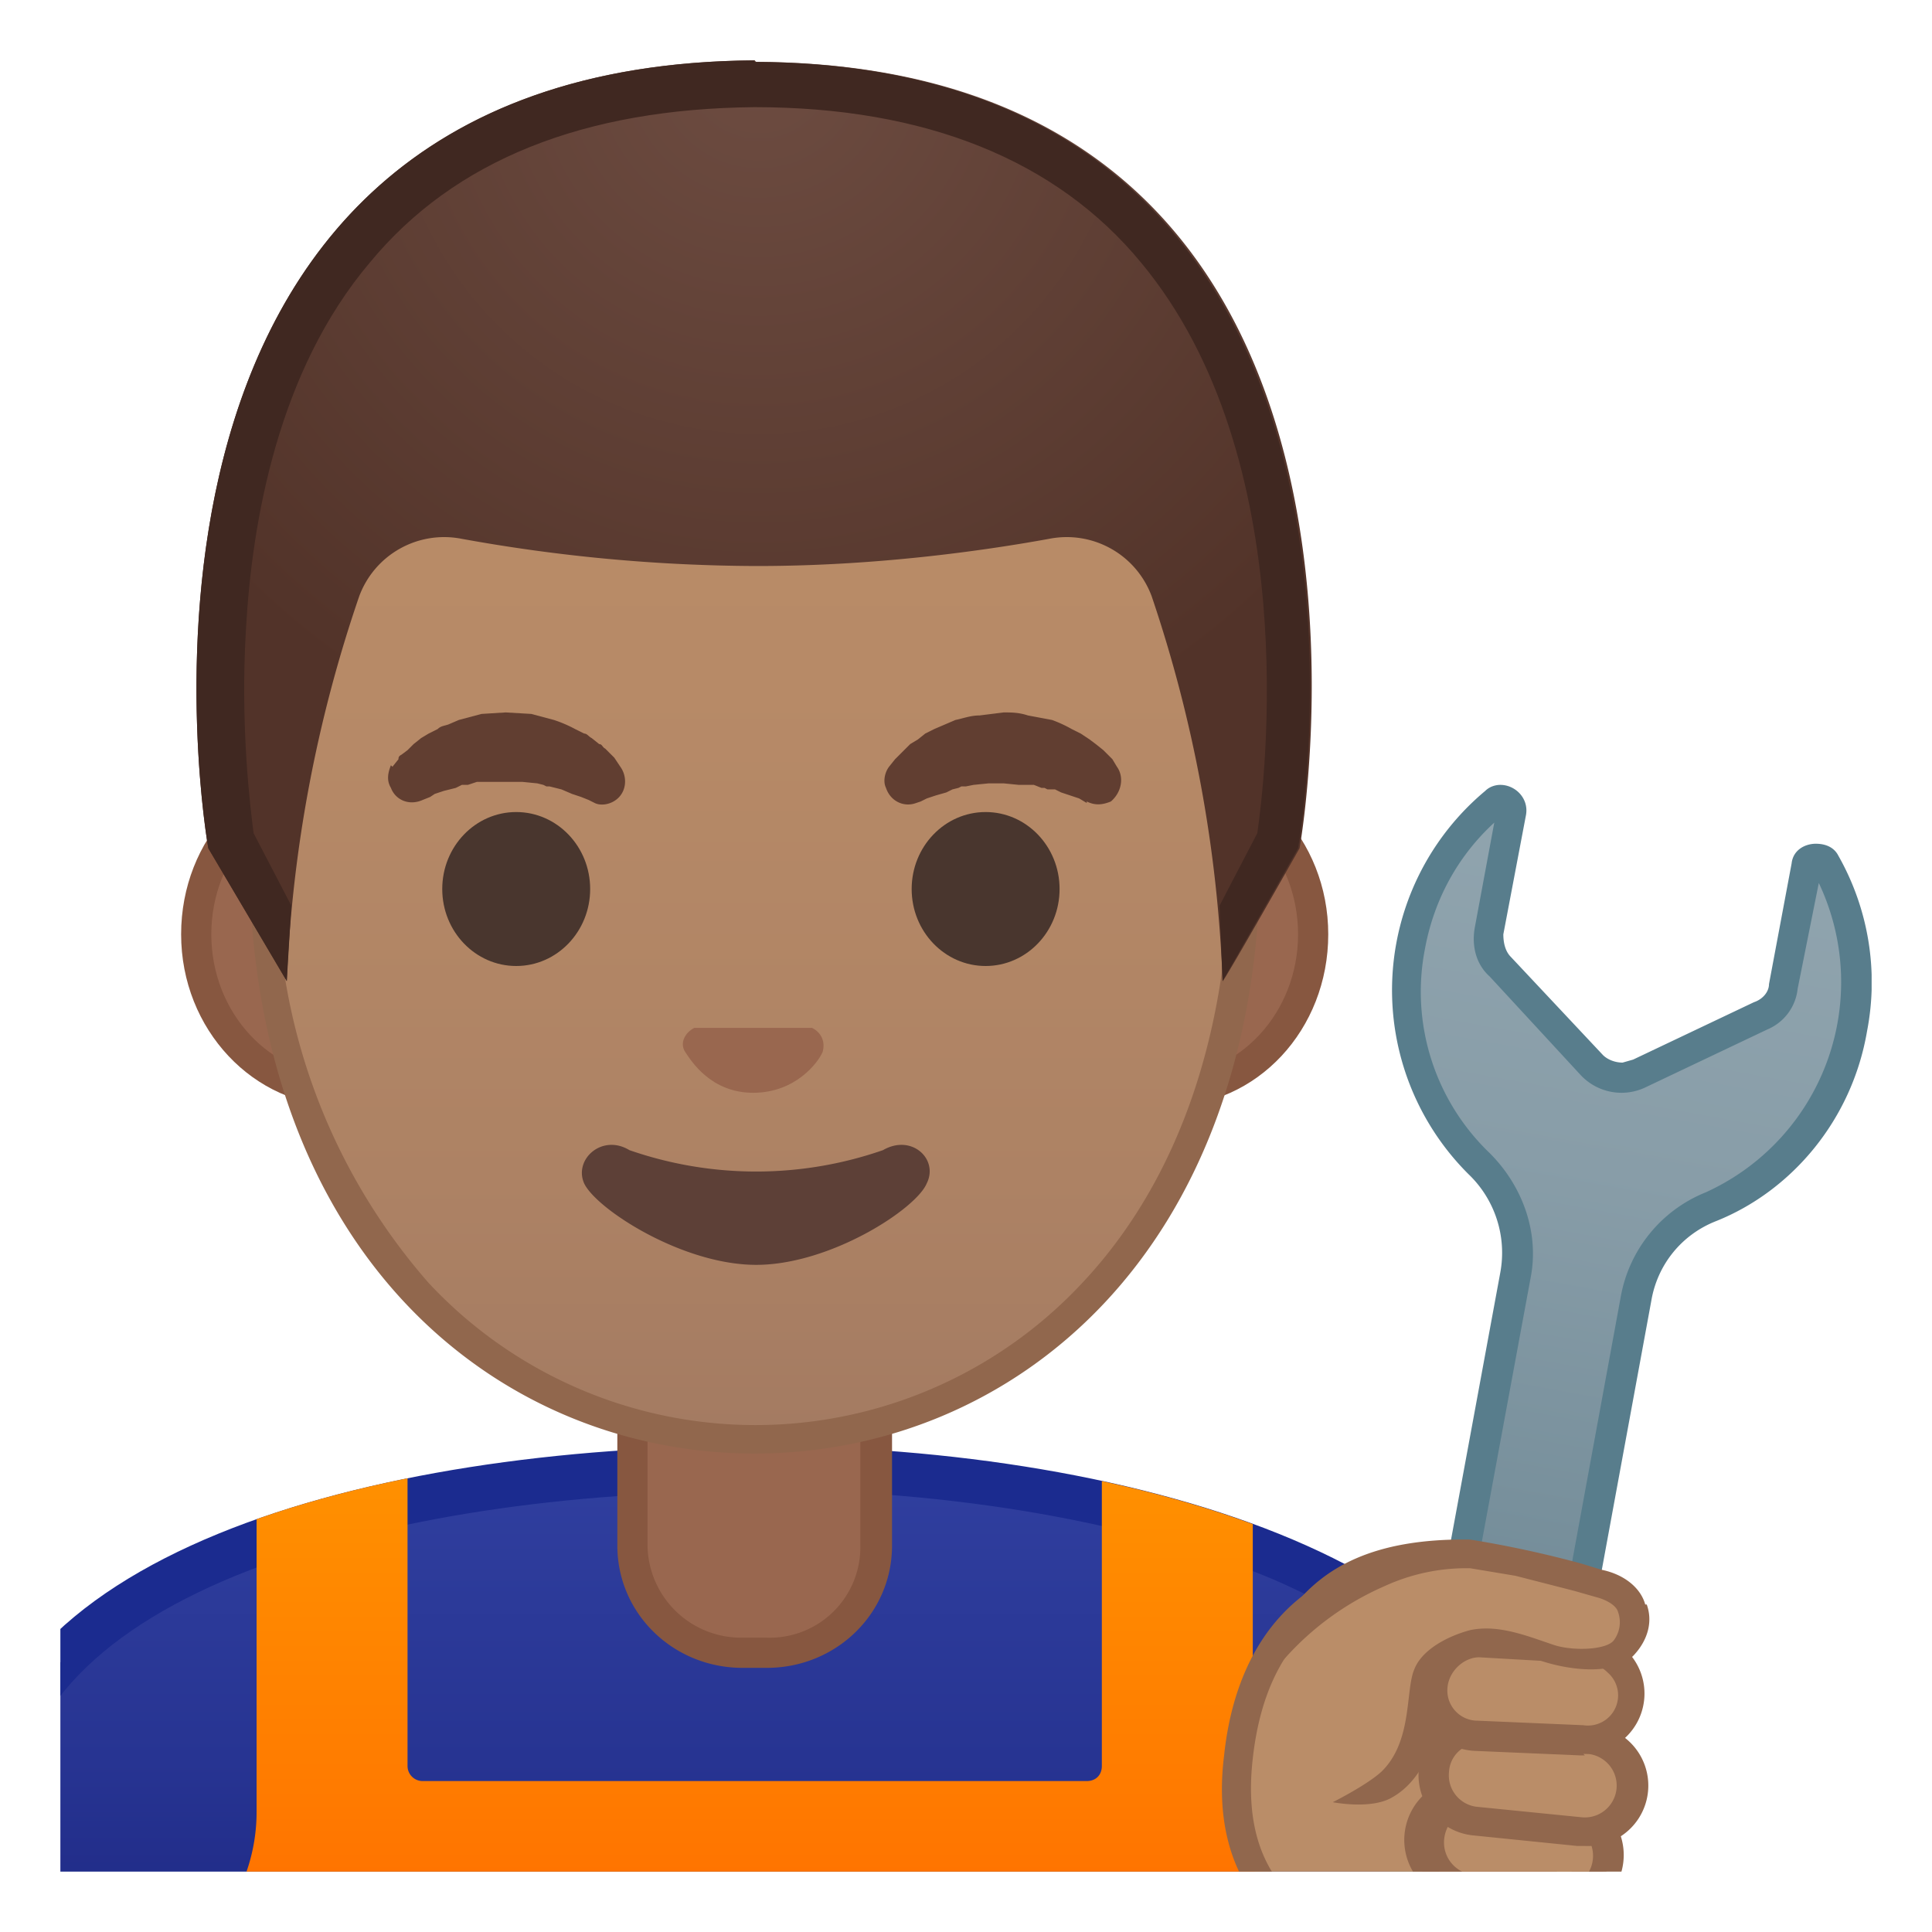 <svg viewBox="0 0 128 128" xmlns="http://www.w3.org/2000/svg" xmlns:xlink="http://www.w3.org/1999/xlink"><defs><path id="a" d="M4 4h120v120H4z"/></defs><clipPath id="b"><use xlink:href="#a"/></clipPath><g clip-path="url(#b)"><linearGradient id="c" x1="50" x2="50" y1="97.2" y2="136.1" gradientUnits="userSpaceOnUse"><stop stop-color="#303F9F" offset="0"/><stop stop-color="#273492" offset=".5"/><stop stop-color="#1A237E" offset="1"/></linearGradient><path d="M-.5 136v-15.2c0-16.2 25.4-23.5 50.5-23.6h.1c25 0 50.4 8.1 50.4 23.6v15.3H-.5z" fill="url(#c)"/><path d="M50.1 98.7c13 0 25.5 2.2 34.4 6 6.6 2.9 14.5 8 14.5 16.1v13.8H1v-13.8c0-15.2 24.6-22 49-22h.1m0-3H50c-25.5 0-52 7.2-52 25v16.8h104v-16.8c0-16.8-26.3-25-51.9-25z" fill="#1B2B8F"/></g><g clip-path="url(#b)"><defs><path id="d" d="M-2 120.8v16.8h104v-16.8c0-16.8-26.4-25-52-25-25.5 0-52 7.2-52 25z"/></defs><clipPath id="e"><use xlink:href="#d"/></clipPath><linearGradient id="f" x1="50" x2="50" y1="96.9" y2="128.9" gradientUnits="userSpaceOnUse"><stop stop-color="#FF9100" offset="0"/><stop stop-color="#FF7A00" offset=".7"/><stop stop-color="#FF6E00" offset="1"/></linearGradient><path d="M83 120v-20a83 83 0 0 0-10-2.7V117c0 .6-.4 1-1 1H28a1 1 0 0 1-1-1V97.3c-3.5.7-7 1.7-10 2.7v20a12 12 0 0 1-.6 3.8l-4.6 13.5h76.4l-4.6-13.5a12 12 0 0 1-.6-3.8z" clip-path="url(#e)" fill="url(#f)"/></g><g clip-path="url(#b)"><path d="M49.2 109.5c-4 0-7.3-3.2-7.3-7.1v-9h16.2v9c0 4-3.3 7.1-7.3 7.1h-1.6z" fill="#99674F"/><path d="M57 94.4v8a6 6 0 0 1-6.2 6.1h-1.6a6.2 6.2 0 0 1-6.3-6.1v-8h14.2m2-2H40.9v10c0 4.5 3.7 8.1 8.3 8.1h1.6c4.6 0 8.3-3.6 8.3-8.1v-10z" fill="#875740"/></g><g clip-path="url(#b)"><path d="M22.7 72.3c-5.4 0-9.7-4.7-9.7-10.4s4.3-10.4 9.7-10.4h54.6c5.4 0 9.7 4.7 9.7 10.4s-4.3 10.4-9.7 10.4H22.7z" fill="#99674F"/><path d="M77.3 52.5c4.8 0 8.7 4.2 8.7 9.4s-3.9 9.4-8.7 9.4H22.7c-4.8 0-8.7-4.2-8.7-9.4s3.9-9.4 8.7-9.4h54.6m0-2H22.7c-6 0-10.7 5.1-10.7 11.4 0 6.3 4.8 11.4 10.7 11.4h54.6c6 0 10.7-5.1 10.7-11.4 0-6.3-4.8-11.4-10.7-11.4z" fill="#875740"/><linearGradient id="g" x1="50" x2="50" y1="94.6" y2="12.9" gradientUnits="userSpaceOnUse"><stop stop-color="#A47B62" offset="0"/><stop stop-color="#AD8264" offset=".2"/><stop stop-color="#B78A67" offset=".6"/><stop stop-color="#BA8D68" offset="1"/></linearGradient><path d="M50 95.3c-15.7 0-32.5-12.1-32.5-38.8a52 52 0 0 1 10-32.1C33.5 16.6 41.7 12 50 12s16.4 4.5 22.5 12.3a52 52 0 0 1 10 32.1c0 12.1-3.5 22.2-10.1 29.2A30.5 30.5 0 0 1 50 95.3z" fill="url(#g)"/><path d="M50 13.1A28 28 0 0 1 71.7 25a51.5 51.5 0 0 1 9.8 31.5c0 11.8-3.4 21.7-9.8 28.5a29.6 29.6 0 0 1-43.3 0 40.5 40.5 0 0 1-10-28.5c0-12.1 3.6-23.3 9.9-31.5A28.1 28.1 0 0 1 50 13m0-2c-17.4 0-33.5 18.6-33.5 45.4C16.5 83.1 33 96.3 50 96.3s33.5-13.2 33.5-39.8c0-26.8-16.1-45.4-33.5-45.4z" fill="#91674D"/><path d="M26 50.8l.4-.5c0-.1 0-.2.2-.3l.4-.3.4-.4.5-.4.5-.3.6-.3c.2-.2.4-.2.7-.3l.7-.3 1.5-.4 1.6-.1 1.7.1 1.5.4a8.6 8.6 0 0 1 1.4.6l.6.3c.2 0 .3.2.5.3l.5.4c.2 0 .2.2.4.3l.3.3.3.3.4.6c.5.7.4 1.7-.3 2.2-.4.3-1 .4-1.4.2L39 53l-.5-.2-.3-.1-.3-.1-.7-.3-.4-.1-.4-.1h-.2L36 52l-.4-.1-1-.1h-3l-.6.2h-.4l-.4.2-.4.1-.4.1-.3.1-.3.1-.3.2-.5.2c-.9.4-1.8 0-2.1-.8-.3-.5-.2-1 0-1.5z" fill="#613E31"/><ellipse cx="34.2" cy="58.9" rx="4.9" ry="5.1" fill="#49362E"/><path d="M72 53.2l-.5-.3-.3-.1-.3-.1-.3-.1-.3-.1-.4-.2h-.5l-.2-.1H69l-.5-.2h-1l-1-.1h-1l-1 .1-.5.1h-.3l-.2.1-.4.1-.4.2-.7.2-.3.1-.3.1-.4.2-.3.1c-.8.3-1.7-.1-2-1-.2-.4-.1-1 .2-1.4l.4-.5.3-.3.3-.3.4-.4.5-.3.5-.4.6-.3.7-.3.7-.3c.5-.1 1-.3 1.6-.3l1.6-.2c.5 0 1 0 1.6.2l1.6.3a8.6 8.6 0 0 1 1.3.6l.6.3.6.4.4.3.5.4.3.3.3.3.3.5c.5.7.3 1.7-.4 2.3-.5.2-1 .3-1.6 0z" fill="#613E31"/><ellipse cx="65.3" cy="58.9" rx="4.9" ry="5.1" fill="#49362E"/><path d="M53.9 68.1H46c-.6.3-1 1-.6 1.6s1.7 2.7 4.5 2.7 4.3-2 4.6-2.7c.2-.7-.1-1.3-.7-1.6z" fill="#99674F"/><path d="M58.5 76.2a25.6 25.6 0 0 1-16.8 0c-1.8-1.1-3.7.6-3 2.2.8 1.7 6.5 5.4 11.4 5.4s10.6-3.7 11.3-5.4c.8-1.6-1-3.3-2.9-2.2z" fill="#5D4037"/><radialGradient id="h" cx="50.3" cy="4.3" r="48.9" gradientUnits="userSpaceOnUse"><stop stop-color="#6D4C41" offset="0"/><stop stop-color="#523329" offset="1"/></radialGradient><path d="M50 4c-45.5.3-36.2 52.2-36.2 52.2L19 65a90 90 0 0 1 4.8-25.5 6 6 0 0 1 6.8-3.8A111 111 0 0 0 50 37.5h.2c7.8 0 14.9-1 19.3-1.8a6 6 0 0 1 6.8 3.8A90 90 0 0 1 81 65c0 .2 5.1-8.8 5.1-8.8s9.4-51.9-36-52.1z" fill="url(#h)"/><path d="M50 4c-45.5.3-36.2 52.2-36.2 52.2L19 65l.3-5-2.5-4.8c-.2-1.6-.9-7-.5-13.6.4-7 2.1-17 8.2-24.2C30.1 10.6 38.7 7.2 50 7.1c11.3 0 20 3.5 25.6 10.3 10.8 13 8.2 34.4 7.7 37.8L80.8 60l.2 5 5-8.8S95.3 4.3 50 4.1z" fill="#402821"/></g><g clip-path="url(#b)"><linearGradient id="i" x1="105.1" x2="98.4" y1="10.1" y2="85.2" gradientTransform="rotate(5.2 -390 86)" gradientUnits="userSpaceOnUse"><stop stop-color="#90A4AE" offset="0"/><stop stop-color="#889DA8" offset=".3"/><stop stop-color="#78909C" offset=".6"/><stop stop-color="#607D8B" offset="1"/></linearGradient><path d="M96.6 131.8a4 4 0 0 1-1.2-.2c-2-.6-3.2-2.7-2.8-4.9l7.8-42.2c.5-2.7-.4-5.4-2.4-7.4a16.2 16.2 0 0 1 1-24l.4-.1.6.3c.1.1.2.3.1.5l-1.4 8c-.2.8 0 1.6.6 2.3l6.2 6.5a2.7 2.7 0 0 0 3.1.5l8-3.8c.9-.4 1.4-1.1 1.6-2l1.4-7.9c.1-.4.5-.5.7-.5.2 0 .5 0 .6.3a16.3 16.3 0 0 1-7.6 22.8 8.1 8.1 0 0 0-5 6l-7.8 42.5a4 4 0 0 1-4 3.3z" fill="url(#i)"/><path d="M99 54.5l-1.3 7c-.2 1.2.1 2.4 1 3.2l6 6.5a3.7 3.7 0 0 0 4.4.8l8-3.8a3.3 3.3 0 0 0 2-2.7l1.4-7A15.3 15.3 0 0 1 113 79a9.2 9.2 0 0 0-5.6 6.8l-7.8 42.5a3 3 0 0 1-3.9 2.4 3.3 3.3 0 0 1-2.1-3.8l7.8-42.2c.6-3-.5-6.1-2.7-8.3a14.8 14.8 0 0 1-4.3-13.5c.6-3.3 2.2-6.2 4.6-8.4m.4-2.5c-.3 0-.7.1-1 .4a17.2 17.2 0 0 0-1.1 25.4 7.2 7.2 0 0 1 2.1 6.5l-7.8 42.3c-.4 2.6 1 5.2 3.5 6a5 5 0 0 0 6.5-4l7.8-42.4c.4-2.4 2-4.4 4.3-5.3 5-2 9-6.7 10-12.6a17 17 0 0 0-1.9-11.6c-.3-.6-.9-.8-1.5-.8-.7 0-1.5.4-1.6 1.3l-1.5 8c0 .5-.4 1-1 1.2l-8 3.8-.7.2c-.5 0-1-.2-1.3-.5l-6.1-6.5c-.4-.4-.5-1-.5-1.5l1.5-7.9c.2-1.1-.7-2-1.7-2z" fill="#587D8C"/></g><g clip-path="url(#b)"><path d="M100.8 129.8l-8-.3c-7-.7-11.7-4.7-10.8-13 2-18.2 21.9-12.3 23.7-6.4 2.7 8.8-1.8 20-4.9 19.7z" fill="#BA8D68"/><path d="M101 130.8h-.3l-8-.3c-4-.4-7.3-2-9.3-4.4-2-2.5-2.8-5.8-2.3-9.8.8-7.6 5-12.3 11.5-13 5.9-.5 12.8 2.7 14 6.5 2.3 7.4-.3 16.1-3 19.3-1 1.4-2 1.7-2.7 1.7zm-7-25.6l-1.2.1c-3.3.3-8.8 2.2-9.8 11.2-.4 3.5.2 6.3 1.9 8.4 1.7 2 4.4 3.3 8 3.7l8 .2c.2 0 .7-.2 1.3-.9a22 22 0 0 0 2.5-17.5c-.7-2.5-5.7-5.2-10.7-5.2z" fill="#91674D"/><path d="M93.5 126c-.3 1.7.9 3.3 2.6 3.6l4.3.7a3.1 3.1 0 0 0 1-6.2l-4.3-.7c-1.7-.3-3.3.9-3.6 2.6z" fill="#BA8D68"/><path d="M101 131.1h-.7l-4.3-.7a4 4 0 0 1 1.2-7.8l4.3.7a4 4 0 0 1 3.3 4.5 4 4 0 0 1-3.9 3.3zm-6.7-5c-.2 1.3.7 2.4 2 2.6l4.3.7a2.3 2.3 0 1 0 .7-4.5l-4.4-.7c-1.2-.2-2.4.7-2.6 2z" fill="#91674D"/><path d="M94.7 121.5c-.3 1.8 1 3.4 2.6 3.6l5.7.9c1.7.3 3.3-1 3.6-2.6.2-1.7-1-3.3-2.6-3.6l-5.7-.9c-1.7-.2-3.3 1-3.6 2.6z" fill="#BA8D68"/><path d="M103.5 127h-.6l-5.7-1a4.1 4.1 0 1 1 1.2-8l5.7.8c1.1.2 2 .8 2.7 1.7a4.1 4.1 0 0 1-3.3 6.5zm-7.8-5.3c-.2 1.2.6 2.3 1.8 2.5l5.7.8a2 2 0 0 0 1.6-.4 2.2 2.2 0 0 0-1-3.8l-5.7-1c-1.1-.1-2.2.7-2.4 1.9z" fill="#91674D"/><path d="M95 117.3a3 3 0 0 0 2.7 3.3l7 .7a3 3 0 1 0 .6-6l-7-.8a3 3 0 0 0-3.3 2.8z" fill="#BA8D68"/><path d="M105 122.3h-.5l-6.9-.7a4 4 0 1 1 .8-8l7 .7a4 4 0 0 1-.4 8zm-7-6.8a2 2 0 0 0-2 1.9 2.1 2.1 0 0 0 1.8 2.3l7 .7a2.1 2.1 0 1 0 .4-4.2l-7-.7H98zm-3 1.8z" fill="#91674D"/><path d="M94.9 111.8a3 3 0 0 0 3 3.2l6.9.3a3 3 0 0 0 .3-6.1l-7-.3a3 3 0 0 0-3.2 2.9z" fill="#BA8D68"/><path d="M105 116.3h-.3l-7-.3a4 4 0 0 1-3.8-4.3 4 4 0 0 1 4.2-3.8l7 .3c1.1 0 2 .5 2.8 1.3a4 4 0 0 1-.3 5.7 4 4 0 0 1-2.7 1zm-9.1-4.5a2 2 0 0 0 2 2.2l7 .3a2 2 0 0 0 1.6-3.5 2 2 0 0 0-1.5-.6l-7-.4c-1 0-2 .9-2.1 2z" fill="#91674D"/><path d="M105.6 105c-.8-.3-3.5-1.1-5.3-1.5a24 24 0 0 0-3-.5c-2.3 0-9.2 2.5-10.8 4-.8.9-5.8 12.2 4 10.4 4.1-.5 3-5.4 4.4-6.8 1-1 2.7-2.6 7.6-.9 1.4.5 3.8.5 4.6-.6 1.6-1.8.7-3.6-1.5-4.2z" fill="#BA8D68"/><path d="M109 106.3c-.3-1.1-1.4-2-2.9-2.3l-1.3-.4a71 71 0 0 0-7.4-1.6c-6.6-.1-9.7 2-11.6 4.3-1.3 1.5-1 4-.7 3.6a19 19 0 0 1 6.6-4.8 13 13 0 0 1 5.7-1.2l3 .5 3.9 1 1.4.4c.8.2 1.4.6 1.5 1a2 2 0 0 1-.3 1.9c-.5.6-2.6.7-3.9.3-1.8-.6-3.7-1.4-5.6-1-1.5.4-3.2 1.3-3.7 2.6-.6 1.4-.1 4.8-2.2 6.8-1 .9-3.2 2-3.2 2s2.5.5 3.9-.3c2-1.1 2.9-3.6 3.3-5.7.2-.9.1-2.5.4-2.7.9-.9 1.9-2.1 6.4-.6 1.6.5 4.7 1 6-.5.9-1 1.2-2.2.8-3.3z" fill="#91674D"/></g></svg>